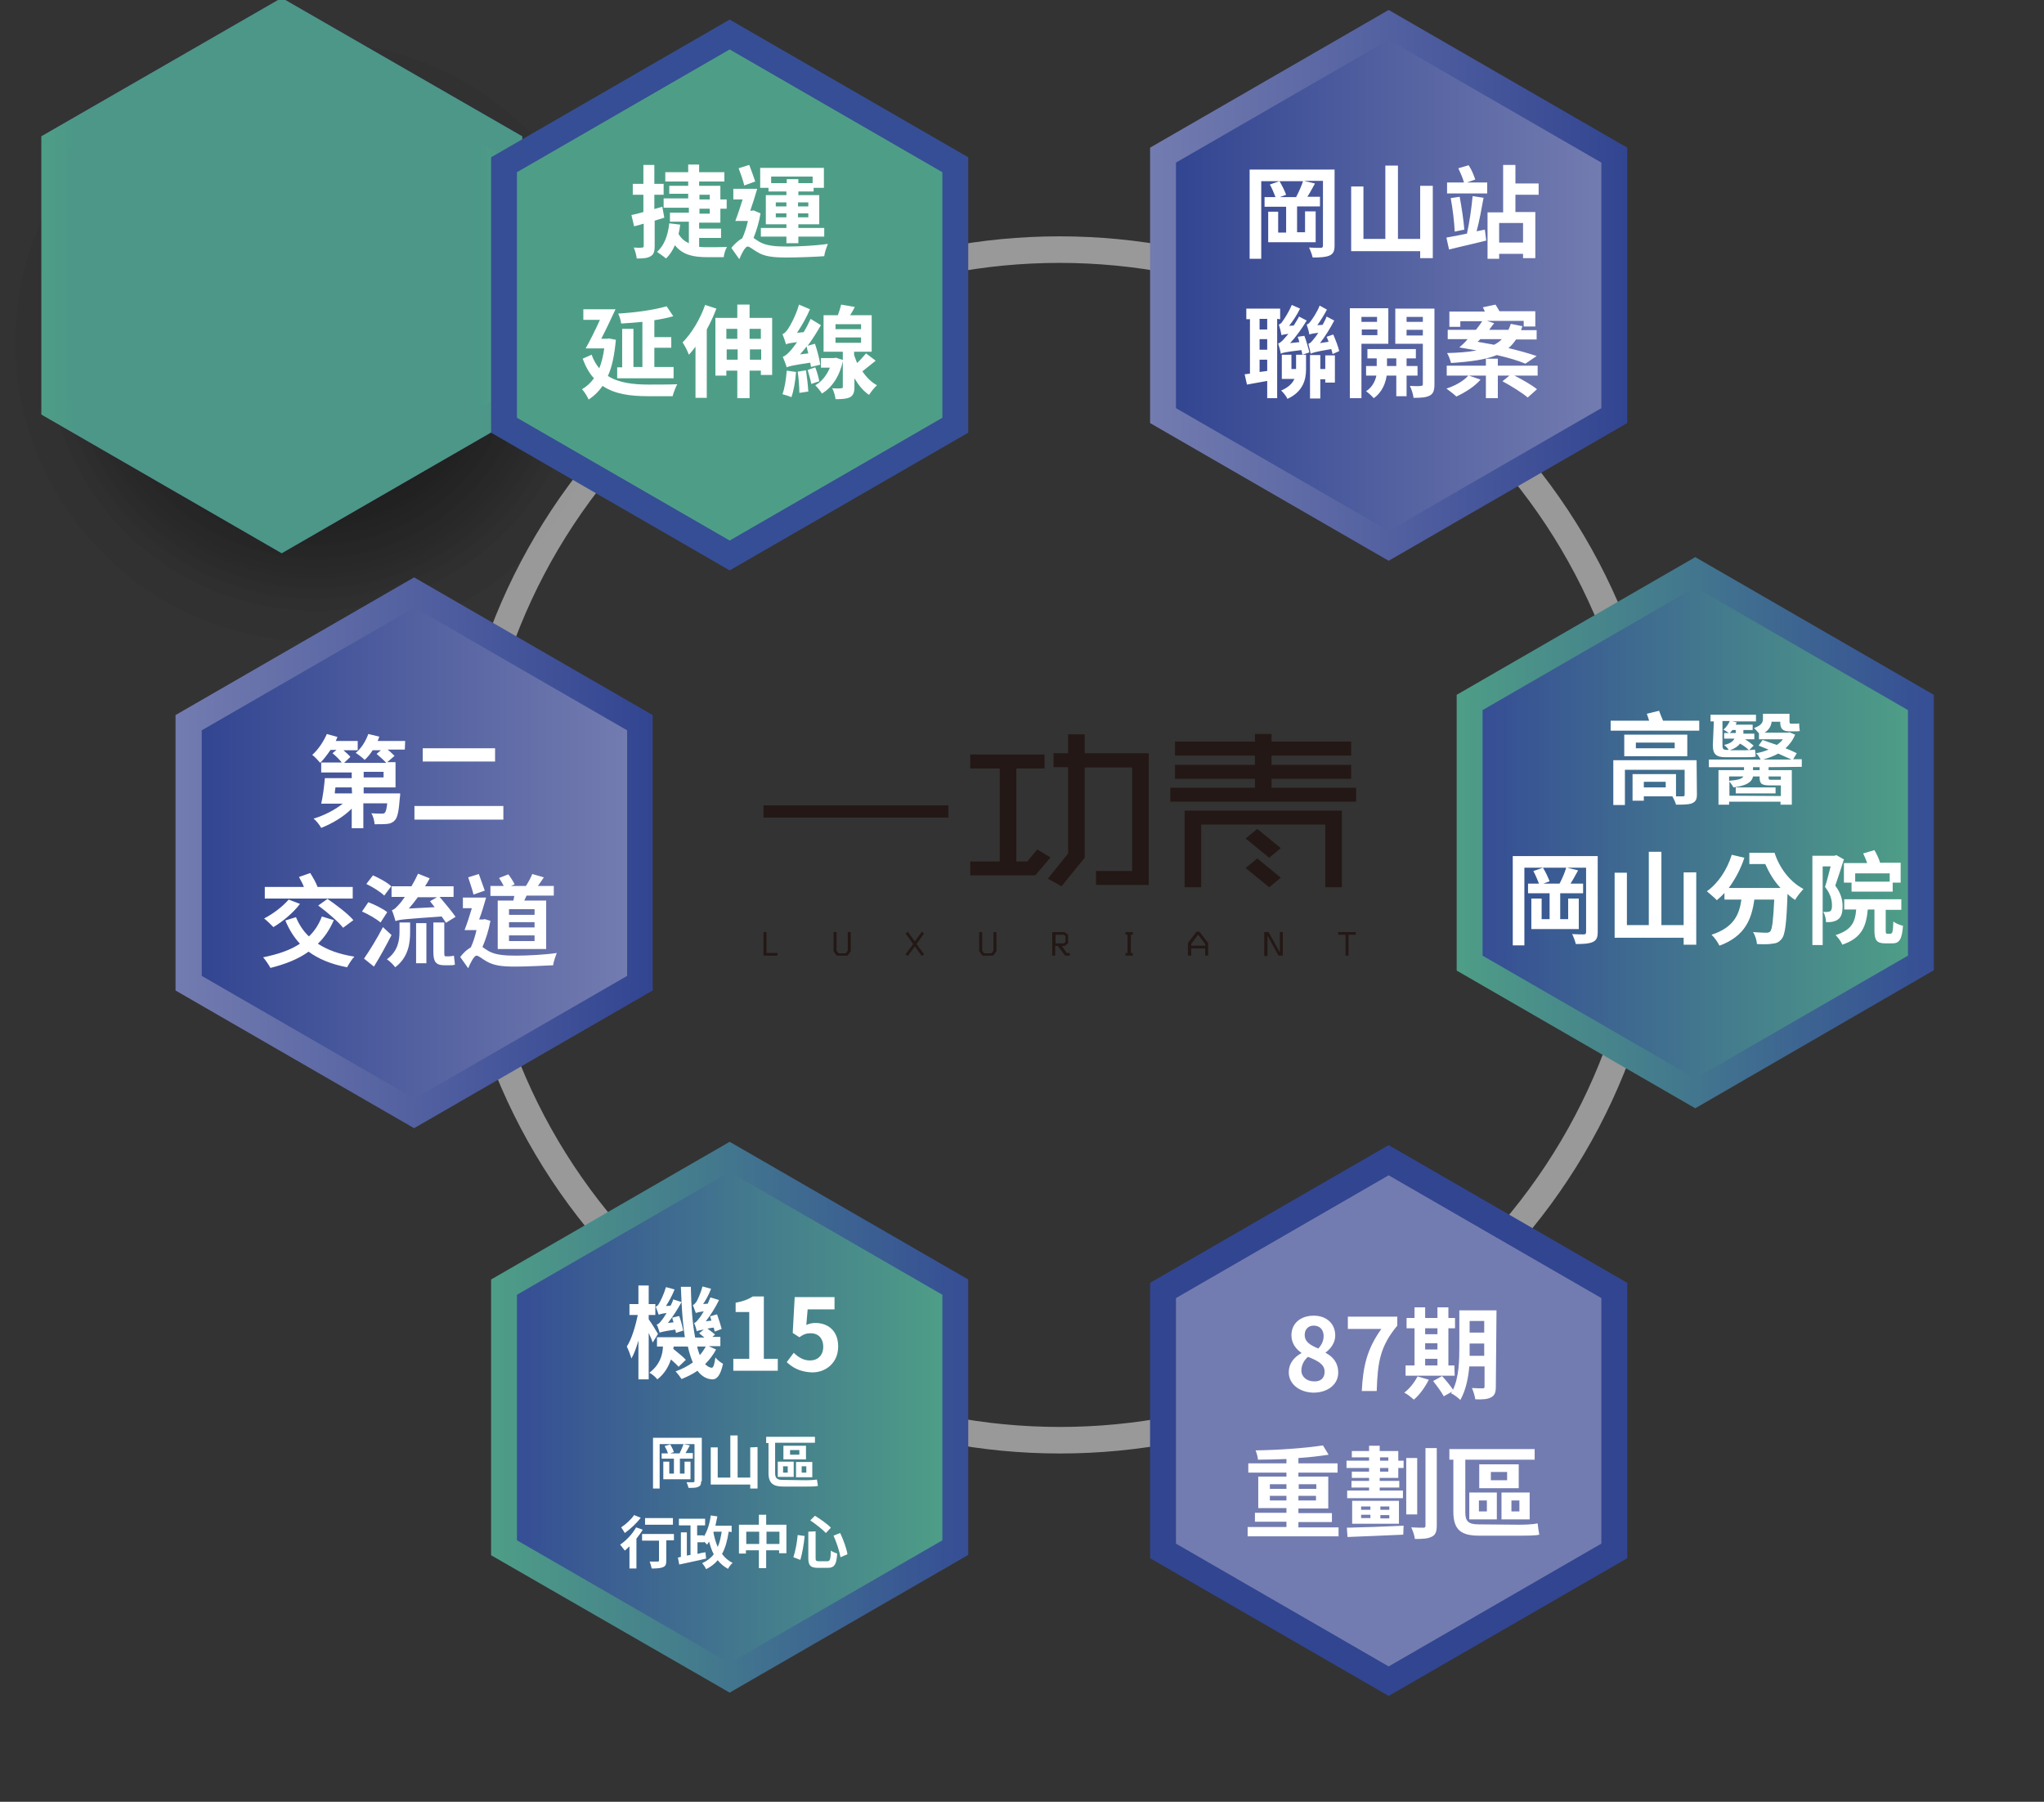 <svg version="1.1" id="圖層_1" xmlns="http://www.w3.org/2000/svg" xmlns:xlink="http://www.w3.org/1999/xlink"
	 viewBox="0 0 616 543" style="background:#56A6BB" xml:space="preserve">
<rect x="0" y="0" width="616" height="543" fill="#333333" stroke="none"/>
<style type="text/css">
	.st0{fill:url(#SVGID_1_);}
	
	.st2{display:none;}
	
	.st5{opacity:0.5;fill:none;stroke:#FFFFFF;stroke-width:8;stroke-miterlimit:10;enable-background:new    ;}
	.st18{fill:#231815;}
	.st19{fill:#FFFFFF;}
</style>
<radialGradient id="p0" cx="95" cy="103" r="95" gradientUnits="userSpaceOnUse">
	<stop offset="0.5" stop-opacity="0.23"/>
	<stop offset="0.75" stop-opacity="0.09"/>
	<stop offset="0.85" stop-opacity="0.03"/>
	<stop offset="1" stop-opacity="0"/>
</radialGradient>
<linearGradient id="p1" x1="16.45" y1="0" x2="153.45" y2="0" gradientUnits="userSpaceOnUse">
	<stop stop-color="#324591"/>
	<stop offset="1" stop-color="#737CB0"/>
</linearGradient>
<linearGradient id="p2" x1="157.45" y1="0" x2="12.45" y2="0" gradientUnits="userSpaceOnUse">
	<stop stop-color="#324591"/>
	<stop offset="1" stop-color="#737CB0"/>
</linearGradient>
<linearGradient id="p3" x1="16.45" y1="0" x2="153.45" y2="0" gradientUnits="userSpaceOnUse">
<stop offset="0.92" stop-color="#4C9788"/>
<stop offset="1" stop-color="#4E9E87"/>
</linearGradient>
<linearGradient id="p4" x1="157.45" y1="0" x2="12.45" y2="0" gradientUnits="userSpaceOnUse">
<stop offset="0.92" stop-color="#4C9788"/>
<stop offset="1" stop-color="#4E9E87"/>
</linearGradient>
<defs>
</defs>
<g>
	<circle fill="url(#p0)" cx="95" cy="102" r="95"/>
	<polygon style="fill:url(#p1);stroke:url(#p2);stroke-width:8;" points="16.5,43.4 84.9,4 153.4,43.4 153.4,122.6 84.9,162.1 16.5,122.6"/>
</g>
<g>
	<circle fill="url(#p0)" cx="95" cy="102" r="95"/>
	<polygon style="fill:url(#p3);stroke:url(#p4);stroke-width:8;" points="16.5,43.4 84.9,4 153.4,43.4 153.4,122.6 84.9,162.1 16.5,122.6"/>
</g>
<path class="st5" d="M446.2,381.5c70.1-70.1,70.1-183.7,0-253.7c-70.1-70.1-183.7-70.1-253.7,0c-70.1,70.1-70.1,183.7,0,253.7
	S376.2,451.6,446.2,381.5z"/>
<g>
	
		<linearGradient id="SVGID_00000048471881138954523180000014941826015492632983_" gradientUnits="userSpaceOnUse" x1="346.6" y1="622" x2="490.4" y2="622" gradientTransform="matrix(1 0 0 1 0 -536)">
		<stop  offset="0" style="stop-color:#737CB0"/>
		<stop  offset="1" style="stop-color:#324591"/>
	</linearGradient>
	<path style="fill:url(#SVGID_00000048471881138954523180000014941826015492632983_);" d="M346.6,44.5L418.5,3l71.9,41.5v83
		L418.5,169l-71.9-41.5V44.5z"/>
	
		<linearGradient id="SVGID_00000064324908293468286710000004653843442291518605_" gradientUnits="userSpaceOnUse" x1="354.4" y1="622" x2="482.6" y2="622" gradientTransform="matrix(1 0 0 1 0 -536)">
		<stop  offset="0" style="stop-color:#324591"/>
		<stop  offset="1" style="stop-color:#737CB0"/>
	</linearGradient>
	<path style="fill:url(#SVGID_00000064324908293468286710000004653843442291518605_);" d="M354.4,49l64.1-37l64.1,37v74l-64.1,37
		l-64.1-37V49z"/>
</g>
<linearGradient id="SVGID_00000143585283972329345010000011751604372906331522_" gradientUnits="userSpaceOnUse" x1="52.9" y1="793" x2="196.7" y2="793" gradientTransform="matrix(1 0 0 1 0 -536)">
	<stop  offset="0" style="stop-color:#737CB0"/>
	<stop  offset="1" style="stop-color:#324591"/>
</linearGradient>
<path style="fill:url(#SVGID_00000143585283972329345010000011751604372906331522_);" d="M52.9,215.5l71.9-41.5l71.9,41.5v83
	L124.8,340l-71.9-41.5C52.9,298.5,52.9,215.5,52.9,215.5z"/>
<linearGradient id="SVGID_00000138567454584445534230000016836850405316678049_" gradientUnits="userSpaceOnUse" x1="60.8" y1="793.1" x2="189" y2="793.1" gradientTransform="matrix(1 0 0 1 0 -536)">
	<stop  offset="0" style="stop-color:#324591"/>
	<stop  offset="1" style="stop-color:#737CB0"/>
</linearGradient>
<path style="fill:url(#SVGID_00000138567454584445534230000016836850405316678049_);" d="M60.8,220.1l64.1-37l64.1,37v74l-64.1,37
	l-64.1-37C60.8,294.1,60.8,220.1,60.8,220.1z"/>
<linearGradient id="SVGID_00000138534879428016316180000003005905187119842952_" gradientUnits="userSpaceOnUse" x1="-2880.65" y1="964.1" x2="-2879.65" y2="964.1" gradientTransform="matrix(1 0 0 1 0 -536)">
	<stop  offset="0" style="stop-color:#737CB0"/>
	<stop  offset="1" style="stop-color:#324591"/>
</linearGradient>
<path style="fill:url(#SVGID_00000138534879428016316180000003005905187119842952_);" d="M346.6,386.6l71.9-41.5l71.9,41.5v83
	l-71.9,41.5l-71.9-41.5V386.6z"/>
<linearGradient id="SVGID_00000068638483648992373540000015508822509669170867_" gradientUnits="userSpaceOnUse" x1="-2880.65" y1="964.2" x2="-2879.65" y2="964.2" gradientTransform="matrix(1 0 0 1 0 -536)">
	<stop  offset="0" style="stop-color:#324591"/>
	<stop  offset="1" style="stop-color:#737CB0"/>
</linearGradient>
<path style="fill:url(#SVGID_00000068638483648992373540000015508822509669170867_);" d="M354.4,391.2l64.1-37l64.1,37v74l-64.1,37
	l-64.1-37V391.2z"/>
<g>
	
		<linearGradient id="SVGID_00000061467408310894464430000014523320254463016117_" gradientUnits="userSpaceOnUse" x1="148" y1="963.1" x2="291.8" y2="963.1" gradientTransform="matrix(1 0 0 1 0 -536)">
		<stop  offset="0" style="stop-color:#4E9E87"/>
		<stop  offset="8.000000e-02" style="stop-color:#4C9788"/>
		<stop  offset="1" style="stop-color:#364E95"/>
	</linearGradient>
	<path style="fill:url(#SVGID_00000061467408310894464430000014523320254463016117_);" d="M148,385.6l71.9-41.5l71.9,41.5v83
		l-71.9,41.5L148,468.7V385.6z"/>
	
		<linearGradient id="SVGID_00000144334803033923794890000018324334227043757698_" gradientUnits="userSpaceOnUse" x1="155.8" y1="963.2" x2="284" y2="963.2" gradientTransform="matrix(1 0 0 1 0 -536)">
		<stop  offset="0" style="stop-color:#364E95"/>
		<stop  offset="0.92" style="stop-color:#4C9788"/>
		<stop  offset="1" style="stop-color:#4E9E87"/>
	</linearGradient>
	<path style="fill:url(#SVGID_00000144334803033923794890000018324334227043757698_);" d="M155.8,390.2l64.1-37l64.1,37v74l-64.1,37
		l-64.1-37L155.8,390.2L155.8,390.2z"/>
</g>
<linearGradient id="SVGID_00000110452187832795952660000001206441573233580946_" gradientUnits="userSpaceOnUse" x1="439" y1="786.95" x2="582.8" y2="786.95" gradientTransform="matrix(1 0 0 1 0 -536)">
	<stop  offset="0" style="stop-color:#4E9E87"/>
	<stop  offset="8.000000e-02" style="stop-color:#4C9788"/>
	<stop  offset="1" style="stop-color:#364E95"/>
</linearGradient>
<path style="fill:url(#SVGID_00000110452187832795952660000001206441573233580946_);" d="M439,209.4l71.9-41.5l71.9,41.5v83
	L510.9,334L439,292.5V209.4z"/>
<linearGradient id="SVGID_00000000941920562230638920000002314171811443644606_" gradientUnits="userSpaceOnUse" x1="446.8" y1="787" x2="575" y2="787" gradientTransform="matrix(1 0 0 1 0 -536)">
	<stop  offset="0" style="stop-color:#364E95"/>
	<stop  offset="0.92" style="stop-color:#4C9788"/>
	<stop  offset="1" style="stop-color:#4E9E87"/>
</linearGradient>
<path style="fill:url(#SVGID_00000000941920562230638920000002314171811443644606_);" d="M446.8,214l64.1-37l64.1,37v74l-64.1,37
	l-64.1-37V214z"/>
<linearGradient id="SVGID_00000137123669671468673760000012960234821392839062_" gradientUnits="userSpaceOnUse" x1="-2880.65" y1="624.9" x2="-2879.65" y2="624.9" gradientTransform="matrix(1 0 0 1 0 -536)">
	<stop  offset="0" style="stop-color:#4E9E87"/>
	<stop  offset="8.000000e-02" style="stop-color:#4C9788"/>
	<stop  offset="1" style="stop-color:#364E95"/>
</linearGradient>
<path style="fill:url(#SVGID_00000137123669671468673760000012960234821392839062_);" d="M148,47.4l71.9-41.5l71.9,41.5v83
	l-71.9,41.5L148,130.4V47.4z"/>
<linearGradient id="SVGID_00000132077469110287577280000018298308815750472372_" gradientUnits="userSpaceOnUse" x1="-2880.65" y1="624.9" x2="-2879.65" y2="624.9" gradientTransform="matrix(1 0 0 1 0 -536)">
	<stop  offset="0" style="stop-color:#364E95"/>
	<stop  offset="0.92" style="stop-color:#4C9788"/>
	<stop  offset="1" style="stop-color:#4E9E87"/>
</linearGradient>
<path style="fill:url(#SVGID_00000132077469110287577280000018298308815750472372_);" d="M155.8,51.9l64.1-37l64.1,37v74l-64.1,37
	l-64.1-37L155.8,51.9L155.8,51.9z"/>
<path class="st18" d="M234.3,288h-4.2v-7.1h0.9v6.3h3.3V288z M256.4,280.9v5.8l-1,1.3h-3.2l-1-1.3v-5.8h0.9v5.6l0.6,0.8h2.2l0.6-0.8
	v-5.6H256.4L256.4,280.9z M277.8,288.1l-2.1-2.9l-2.1,2.9l-0.7-0.5l2.3-3.1l-2.3-3.2l0.7-0.5l2.1,2.9l2.1-2.9l0.7,0.5l-2.3,3.2
	l2.3,3.1L277.8,288.1L277.8,288.1z M300.3,280.9v5.8l-1,1.3h-3.2l-1-1.3v-5.8h0.9v5.6l0.6,0.8h2.2l0.6-0.8v-5.6H300.3L300.3,280.9z
	 M321.5,287.2h0.9v0.8H321l-2.2-2.9H318v2.9h-0.9v-7.1h3.7l1.1,0.8v2.6l-1.1,0.8H320L321.5,287.2L321.5,287.2z M320.6,284.3l0.5-0.4
	v-1.8l-0.5-0.4h-2.5v2.6L320.6,284.3L320.6,284.3z M341.4,281.7h-0.6v5.5h0.6v0.8h-2.2v-0.8h0.6v-5.5h-0.6v-0.8h2.2V281.7z M358,288
	v-3.8l2.6-3.4h0.9l2.6,3.4v3.8h-0.9v-2.2H359v2.2H358z M363.2,284.5l-2.1-2.8c-0.7,0.9-1.4,1.8-2.1,2.8v0.5h4.3L363.2,284.5
	L363.2,284.5z M381,288v-7.1h1.3l3.4,6.1v-6.1h0.9v7.1h-1.3l-3.3-6v6.1h-1V288z M405.5,288v-6.3h-2.2v-0.8h5.3v0.8h-2.2v6.3H405.5
	L405.5,288z M312.6,256l-3,3.6h-3.3v-28h8.5v-4.2h-22.4v4.2h8.9v28h-8.9v4.2H312l4.6-5.4L312.6,256z M326.9,221.3h-5v5.7h-4.4v4.2
	h4.4v26l-6.1,7.6l4.1,2.3l7-8.6v-27.2h14.3v31.2h-10.9v4.2h15.9V227h-19.3V221.3L326.9,221.3z M230.1,246.4h55.7v-3.7h-55.7
	L230.1,246.4L230.1,246.4z M375.4,261.6l7.1,5.8l3.5-2.9l-7.1-5.8L375.4,261.6z M383.2,237.4v-2.7h24v-4.2h-24v-2.8h24v-4.2h-24
	v-2.3h-5v2.3h-24.1v4.2h24.1v2.8h-24.1v4.2h24.1v2.7h-25.5v4.2h56v-4.2H383.2L383.2,237.4z M357,267.4h5v-18.9h37.4v18.9h5v-23.1
	H357V267.4z M375.4,252.7l7.1,5.8l3.5-2.9l-7.1-5.8L375.4,252.7z"/>
<path class="st19" d="M200.2,65.6c-1,0.3-1.9,0.6-2.9,0.9v7.6c0,1.7-0.3,2.6-1.2,3.1c-0.9,0.6-2.2,0.7-4.2,0.7
	c-0.1-0.9-0.5-2.4-0.9-3.3c1.1,0.1,2.1,0.1,2.5,0c0.4,0,0.5-0.1,0.5-0.5v-6.7c-1,0.3-2,0.6-2.9,0.8l-0.8-3.4c1-0.2,2.3-0.5,3.6-0.9
	v-5.2h-3.2v-3.3h3.2v-5.7h3.3v5.7h2.8v3.3h-2.8V63l2.4-0.7L200.2,65.6L200.2,65.6z M210.8,74.4c0.8,0.1,1.7,0.1,2.5,0.1
	c0.9,0,4.5,0,5.8-0.1c-0.5,0.8-0.9,2.2-1,3.1h-5c-4.2,0-7.4-0.7-9.7-3.6c-0.7,1.6-1.6,3-2.7,4c-0.5-0.5-2-1.5-2.7-2
	c2.2-1.9,3.3-5,3.7-8.6l3.3,0.4c-0.1,1-0.3,1.9-0.5,2.8c0.8,1.4,1.8,2.2,3.1,2.8v-6.5h-5.7v-2.7h5.7v-1.5H200v-2.8h7.4v-1.4h-5.7V56
	h5.7v-1.3h-6.9v-2.8h6.9v-2.3h3.3v2.3h7.6v2.8h-7.6V56h6.4v4.1h1.9v2.8h-1.9v4.2h-6.4v1.8h6.6v2.8h-6.6v2.7H210.8z M210.8,60.1h3.1
	v-1.4h-3.1V60.1z M210.8,64.4h3.1v-1.5h-3.1V64.4z M229.2,64.3c-0.4,2.5-1.2,5.2-2.1,7.4c0.4,0.3,1,0.7,1.8,1.2
	c2.1,1.2,4.9,1.4,8.4,1.4s8.9-0.3,12.2-0.8c-0.4,1-1,2.7-1.1,3.7c-2.5,0.2-7.8,0.4-11.4,0.4c-4,0-6.6-0.3-8.7-1.6
	c-1.3-0.7-2.3-1.7-3-1.7s-1.8,2.1-2.5,3.8l-2.4-3.4c1.1-1.3,2.2-2.3,3.3-2.9c0.7-1.5,1.3-3.4,1.7-5.2h-3.8c0.7-1.8,1.5-4.2,2.2-6.5
	H221v-3.2h7.2c-0.6,2.1-1.4,4.6-2.1,6.6h0.5l0.5-0.1L229.2,64.3L229.2,64.3z M224.3,55.9c-0.3-1.4-1.1-3.6-1.7-5.2l3.2-1
	c0.6,1.6,1.4,3.7,1.8,5L224.3,55.9z M231.6,56.6h-2.5v-6h19.2v6h-3.1v1.1h-4.6v1.1h6.3v8.8h-6.3v1.1h7.8v2.6h-7.8v2H237v-2h-7.7
	v-2.6h7.7v-1.1h-6.2v-8.8h6.2v-1.1h-5.4V56.6z M232.4,53.2v2h4.7V54h3.5v1.2h4.3v-2H232.4z M233.8,62.2h3.2V61h-3.2V62.2z M237,65.5
	v-1.2h-3.2v1.2H237z M240.5,61v1.2h3.1V61H240.5z M243.6,64.3h-3.1v1.2h3.1V64.3z M185.6,102.4c-0.4,4.4-1.1,8.1-2.4,10.9
	c3.3,2.1,7.7,2.6,12.3,2.6c1.7,0,6.6,0,8.6-0.1c-0.5,0.9-1.1,2.5-1.4,3.6h-7.3c-5.4,0-10.1-0.6-13.8-3.1c-1.1,1.6-2.5,3-4.2,4.1
	c-0.4-0.9-1.3-2.4-2-3.1c1.4-0.8,2.6-1.9,3.6-3.3c-1.4-1.5-2.5-3.5-3.4-5.9l2.7-1.2c0.6,1.7,1.4,3,2.3,4.1c0.7-1.7,1.2-3.8,1.5-6
	h-5.6c1.3-2.3,2.9-5.5,4.3-8.6h-5v-3.2h9.7c-1.3,2.8-2.9,6.2-4.3,8.9h1.7l0.6-0.1L185.6,102.4L185.6,102.4z M203,114h-17v-3.3h1.5
	V99.1h3.4v11.5h2.7V97c-2.1,0.2-4.4,0.4-6.4,0.5c-0.1-0.9-0.5-2.2-0.9-3c5.2-0.3,10.9-1.1,14.6-2.2l2,3c-1.7,0.5-3.7,0.9-5.7,1.2
	v5.1h5.1v3.2h-5.1v5.8h5.8L203,114L203,114z M215.9,93c-0.8,2.1-1.8,4.3-2.9,6.3v20.6h-3.4v-15.4c-0.7,0.9-1.3,1.7-2,2.4
	c-0.3-0.9-1.3-2.9-1.9-3.7c2.7-2.7,5.3-7,6.8-11.3L215.9,93L215.9,93z M232.7,95.8V113h-3.4v-1.3h-3.4v8.3h-3.7v-8.3h-3.3v1.5h-3.3
	V95.8h6.6v-4h3.7v4H232.7z M218.9,99.1v3h3.3v-3H218.9z M222.3,108.4v-3.1H219v3.1H222.3z M225.9,99.1v3h3.4v-3H225.9z M229.4,108.4
	v-3.1H226v3.1H229.4z M244.4,110.6c-0.1-0.4-0.1-0.8-0.2-1.3c-5.5,0.8-6.5,1.1-7.1,1.4c-0.2-0.7-0.8-2.3-1.2-3.2
	c0.8-0.2,1.5-0.9,2.5-2c0.3-0.4,1-1.2,1.8-2.4c-2.2,0.3-2.9,0.4-3.3,0.7c-0.2-0.7-0.7-2.2-1.1-3.1c0.6-0.2,1.1-0.7,1.7-1.6
	c0.6-0.8,2.4-4.1,3.3-7.3l3.3,1.4c-1,2.4-2.5,5-3.9,7.1l2-0.2c0.8-1.3,1.5-2.7,2.1-4l3.1,1.9c-1.2,2.1-2.5,4.2-4,6.2l2.2-0.6
	c0.7,2,1.4,4.7,1.6,6.3L244.4,110.6L244.4,110.6z M239.9,112.1c-0.2,2.8-0.7,5.7-1.4,7.6c-0.6-0.3-1.9-0.7-2.7-0.9
	c0.7-1.8,1.1-4.6,1.3-7.1L239.9,112.1L239.9,112.1z M242.9,111.6c0.3,2,0.6,4.6,0.7,6.4l-2.7,0.4c0-1.7-0.2-4.4-0.5-6.4L242.9,111.6
	z M243.6,106.5c-0.2-0.7-0.4-1.4-0.5-2.1c-0.6,0.8-1.3,1.6-2,2.4L243.6,106.5L243.6,106.5z M245.7,110.7c0.5,1.3,1,3,1.2,4.2
	l-2.4,0.8c-0.2-1.1-0.7-2.9-1.1-4.2L245.7,110.7L245.7,110.7z M254.1,108.5c-1,4.7-3.2,8.2-6.4,10.1c-0.4-0.7-1.4-1.9-2-2.5
	c1.9-1,3.5-3.1,4.4-5.3h-2.7v-2.9h4l0.5-0.1L254.1,108.5z M263.9,108.7c-1.4,1.1-2.8,2.3-4,3.2c1.2,1.8,2.7,3.3,4.4,4.2
	c-0.8,0.7-1.8,2-2.4,2.9c-1.8-1.2-3.2-3-4.4-5v2.6c0,1.6-0.3,2.5-1.3,3.1c-1,0.5-2.4,0.6-4.4,0.6c-0.1-1-0.5-2.4-1-3.3
	c1.1,0.1,2.4,0.1,2.7,0c0.4,0,0.5-0.1,0.5-0.4V106h-5.8V95h4.3c0.4-1.1,0.8-2.3,1-3.2l4.1,0.7c-0.4,0.9-0.9,1.7-1.4,2.5h6.5v11h-5.3
	v1c0.3,0.8,0.6,1.7,0.9,2.4c1-0.9,2-2.1,2.7-2.9L263.9,108.7L263.9,108.7z M251.8,99.2h7.7v-1.5h-7.7V99.2z M251.8,103.3h7.7v-1.6
	h-7.7V103.3z M402.2,74c0,1.7-0.4,2.5-1.5,3s-2.7,0.6-5.1,0.6c-0.2-0.9-0.7-2.2-1.1-3c1.4,0.1,3.1,0.1,3.5,0.1
	c0.5,0,0.7-0.2,0.7-0.7V54.5H393l3.3,0.8c-0.8,1.4-1.5,2.8-2.3,4h3.8v2.9h-6.9V70h2.4v-6.3h3.2V73h-14.3v-9.2h3v6.3h2.4v-7.8h-6.5
	v-2.9h3.3c-0.4-1.1-1.1-2.7-1.7-3.8l2.9-1c0.8,1.3,1.6,3,2,4.1l-1.9,0.7h4.9c0.8-1.5,1.6-3.3,2.1-4.8h-12.6V78h-3.5V51.1h25.6
	L402.2,74L402.2,74z M431.8,56v21.8H428v-2.1h-20.8V56.2h3.7V72h6.6V49.9h3.8V72h6.7V56H431.8L431.8,56z M447.5,69.2l0.4,3.3
	c-3.9,1-8.1,1.9-11.2,2.7l-0.8-3.6c1.7-0.3,3.9-0.7,6.2-1.2c0.7-3.1,1.4-7.9,1.7-11.3l3.3,0.5c-0.6,3.3-1.3,7.2-2.1,10.1L447.5,69.2
	L447.5,69.2z M442.1,55h6.1v3.3h-12.1V55h5.1c-0.3-1.2-1.1-3-1.7-4.3l3.1-0.9c0.9,1.3,1.6,3.1,2,4.3L442.1,55L442.1,55z M439.9,59.3
	c0.6,3.2,1.2,7.2,1.4,9.9l-2.9,0.6c-0.1-2.7-0.6-6.9-1.2-10.1L439.9,59.3L439.9,59.3z M456.7,58.7v5.2h6v13.9H459v-1.3h-7.2V78h-3.5
	V64h4.7V49.7h3.7v5.6h7v3.4H456.7z M459,67.2h-7.2v5.9h7.2V67.2z M384.9,96.1V120h-3v-5.2c-2.1,0.4-4.3,0.8-6.1,1.1l-0.7-3.1
	l1.6-0.2V96.2h-1.1V93h10.2v3.2L384.9,96.1L384.9,96.1z M381.9,96.1h-2.3v3.2h2.3V96.1z M381.9,102.2h-2.3v3.2h2.3V102.2z
	 M381.9,111.8v-3.4h-2.3v3.7L381.9,111.8z M393.1,101.2c0.6,1.6,1.2,3.7,1.5,5l-2.1,0.7c-0.1-0.4-0.2-0.9-0.3-1.4
	c-4.9,0.6-5.7,0.8-6.2,1.1c-0.1-0.7-0.5-2.2-0.8-3.1c0.5-0.1,1.1-0.6,1.8-1.4c0.2-0.2,0.7-0.8,1.3-1.5c-1.4,0.2-1.8,0.3-2.1,0.4
	c-0.1-0.7-0.5-2.3-0.8-3.2c0.4-0.1,0.9-0.5,1.2-1.1c0.4-0.5,1.8-2.6,2.7-4.8l2.5,1.1c-0.9,1.9-2.2,3.8-3.3,5.2l1.4-0.1
	c0.5-0.9,1.1-1.7,1.6-2.7l2.3,1.2c-1.5,2.5-3.3,5-5,6.8l2.8-0.3c-0.2-0.5-0.3-1.1-0.5-1.6L393.1,101.2L393.1,101.2z M390.6,106.9h3
	v4.5c0,3.1-1,6.7-5.6,8.8c-0.3-0.7-1.3-2-1.9-2.5c2.3-1,3.4-2.2,4-3.5h-3.8v-7.3h2.9v4.3h1.4V106.9L390.6,106.9z M401.6,106.7
	c-0.1-0.4-0.2-1-0.4-1.5c-4.8,0.8-5.6,1.1-6.2,1.4c-0.1-0.7-0.5-2.2-0.7-3c0.5-0.1,1-0.6,1.6-1.4c0.3-0.3,0.8-1,1.4-1.9
	c-1.9,0.2-2.4,0.4-2.7,0.5c-0.1-0.7-0.5-2.1-0.8-3c0.4-0.1,0.8-0.4,1.2-1c0.4-0.5,1.9-2.6,2.7-4.7l2.2,1.2C399,95,398,96.6,397,98
	l1.6-0.1c0.4-0.8,0.9-1.6,1.2-2.5l2.3,1.2c-1.3,2.5-2.8,4.9-4.3,6.8l2.6-0.4c-0.2-0.5-0.4-1.1-0.6-1.5l2-0.7c0.7,1.6,1.5,3.7,1.8,5
	L401.6,106.7L401.6,106.7z M399.4,107.1h2.9v8.2h-2.9v-1h-1.5v5.8h-3.1V107h3.1v4.2h1.5V107.1L399.4,107.1z M410.3,103.6V120h-3.5
	V92.9h11.6v10.7H410.3L410.3,103.6z M410.3,95.5V97h4.7v-1.5H410.3z M415.1,101v-1.7h-4.7v1.7H415.1z M423.9,113.2v6.2h-3.1v-6.2
	h-2.9c-0.3,2.1-1.3,5-3.9,6.8c-0.5-0.6-1.6-1.6-2.3-2.1c1.9-1.2,2.8-3.2,3.1-4.7h-3.1v-2.9h3.2V108h-2.8v-2.8h14.6v2.8h-2.8v2.3h3.3
	v2.9L423.9,113.2L423.9,113.2z M420.8,110.3V108H418v2.3H420.8z M432.3,115.8c0,1.8-0.3,2.8-1.4,3.4s-2.7,0.7-4.9,0.7
	c-0.1-1-0.6-2.6-1.1-3.6c1.4,0.1,2.8,0.1,3.3,0c0.5,0,0.6-0.2,0.6-0.6v-12.1h-8.3V93h11.8V115.8z M423.9,95.5V97h4.9v-1.5H423.9z
	 M428.8,101.1v-1.7h-4.9v1.7H428.8z M463.4,113.2h-7c2.4,1.2,5.2,2.8,6.8,4.1l-2.8,2.5c-1.6-1.4-5-3.5-7.6-4.9l2.1-1.7h-3.5v6.8
	h-3.6v-6.8h-5.1l3.5,1.2c-1.8,2.1-4.7,3.9-7.3,5.1c-0.7-0.7-2.2-1.8-3-2.4c2.6-0.8,5.2-2.3,6.6-3.9H436v-3h11.8v-2.1h3.6v2.1h12
	V113.2L463.4,113.2z M459.7,109.6c-2.1-0.9-5.1-1.8-8.6-2.6c-3.4,1.4-7.9,2-13.8,2.4c-0.3-1.1-0.7-2.2-1.2-3
	c3.5-0.1,6.4-0.3,8.9-0.8c-1.7-0.3-3.4-0.6-5.2-0.9c0.8-0.7,1.7-1.5,2.5-2.5h-6v-2.8h8.5c0.7-0.9,1.4-1.8,1.9-2.6h-6.6v1.7h-3.3
	v-4.6h10.7c-0.2-0.4-0.4-0.9-0.6-1.3l3.8-0.8c0.4,0.6,0.8,1.3,1.2,2h10.8v4.6h-3.5v-1.7h-11.1l2.2,0.7c-0.5,0.6-1,1.3-1.5,2h5.8
	c0.3-0.6,0.5-1.2,0.7-1.8l3.5,0.7c-0.1,0.4-0.3,0.8-0.4,1.2h4.7v2.8h-6.2c-0.7,1-1.4,1.9-2.3,2.6c3.3,0.8,6.2,1.6,8.5,2.4
	L459.7,109.6L459.7,109.6z M446.1,102.2c-0.2,0.3-0.5,0.5-0.8,0.8c1.7,0.3,3.4,0.6,5,0.9c0.9-0.5,1.7-1,2.3-1.7L446.1,102.2
	L446.1,102.2z M122,225.9h-5.2c0.8,0.6,1.6,1.4,2.1,1.9l-2.2,1.9h2.5v7.6h-9.6v1.8h11c0,0,0,0.9-0.1,1.3c-0.3,4-0.7,6-1.5,6.8
	c-0.6,0.7-1.4,1-2.3,1.1s-2.3,0.1-3.8,0.1c-0.1-1.1-0.4-2.4-1-3.3c1.3,0.1,2.5,0.1,3.1,0.1c0.4,0,0.8,0,1-0.3
	c0.3-0.3,0.5-1.1,0.7-2.8h-7.2v7.5H106v-5.9c-2.5,2.5-5.9,4.5-9.2,5.8c-0.5-0.9-1.5-2.2-2.3-2.8c3.1-0.9,6.4-2.6,8.8-4.5h-6.5
	c0.5-2.1,0.9-5.2,1.1-7.7h8.1v-1.7h-9.2v-3h6.2c-0.7-0.9-1.8-2-2.8-2.8l1.2-1h-1.8c-1,1.5-2.1,2.9-3.1,3.9c-0.5-0.6-1.7-1.9-2.4-2.4
	c1.8-1.6,3.4-4,4.4-6.3l3.2,0.9c-0.2,0.4-0.3,0.8-0.5,1.2h6.6v2.8h-4.3c0.8,0.7,1.6,1.4,2.1,2l-1.9,1.8h12.7c-0.7-0.8-2-1.9-2.9-2.7
	l1.3-1.1h-2.5c-0.7,1.1-1.5,2.1-2.4,2.9c-0.6-0.6-1.9-1.6-2.7-2.1c1.7-1.4,3-3.5,3.8-5.7l3.3,0.8c-0.1,0.4-0.3,0.9-0.5,1.3h8.3
	L122,225.9L122,225.9z M106,237.3h-4.9c-0.1,0.6-0.2,1.2-0.2,1.8h5.2L106,237.3L106,237.3z M115.6,232.6h-6v1.7h6V232.6z
	 M151.7,242.9v4.1h-26.8v-4.1H151.7z M149.2,225.5v4h-21.8v-4H149.2z M100.6,277.3c-1.2,2.8-2.8,5.2-4.8,7.1c2.9,1.9,6.5,3.2,11,3.9
	c-0.8,0.8-1.7,2.3-2.2,3.2c-4.8-0.9-8.6-2.5-11.6-4.7c-3.2,2.3-7.1,3.8-11.5,4.9c-0.4-0.8-1.5-2.4-2.2-3.2c4.4-0.9,8.1-2.1,11.1-4.1
	c-1.8-1.9-3.3-4.3-4.4-7l3.2-1c0.9,2.2,2.2,4.2,3.9,5.8c1.7-1.6,3-3.6,3.9-6L100.6,277.3z M90.4,272.4c-2,2.7-5.3,5.4-8,7
	c-0.7-0.7-2-2-2.8-2.6c2.7-1.4,5.6-3.6,7.4-5.7L90.4,272.4z M106.2,270.8H79.8v-3.5h11.8c-0.4-1-1-2.1-1.5-3l3.4-1.2
	c0.8,1.3,1.8,3,2.2,4.2h-0.1h10.7v3.5H106.2z M98.7,270.9c2.6,1.8,6.1,4.4,7.8,6.4l-3.1,2.3c-1.5-1.9-4.8-4.7-7.5-6.7L98.7,270.9
	L98.7,270.9z M114.7,278c-1.2-1-3.7-2.5-5.6-3.3l1.9-2.8c1.9,0.7,4.5,2,5.7,3L114.7,278z M118,281.8c-1.6,3.1-3.5,6.6-5.3,9.5
	l-3-2.4c1.6-2.3,3.9-6,5.7-9.5L118,281.8L118,281.8z M115.8,269.9c-1.1-1.1-3.5-2.6-5.4-3.5l2-2.6c1.8,0.8,4.3,2.1,5.5,3.3
	L115.8,269.9z M120.4,278h3.2v2.9c0,3.3-0.5,7.6-4.5,10.6c-0.5-0.7-1.7-1.9-2.5-2.4c3.4-2.5,3.8-5.8,3.8-8.4V278L120.4,278z
	 M134.4,278.1c-0.3-0.5-0.8-1.2-1.3-1.9c-11.2,0.8-12.8,0.9-13.9,1.4c-0.2-0.7-0.7-2.4-1.1-3.3c0.8-0.2,1.4-0.9,2.3-1.9
	c0.4-0.4,0.9-1.1,1.6-2.1h-4v-3.2h6c0.7-1.2,1.4-2.5,2-3.8l3.5,1.4c-0.4,0.8-0.9,1.6-1.4,2.4h8.6v3.2h-4.2c1.6,1.9,3.7,4.4,4.8,6
	L134.4,278.1L134.4,278.1z M126,270.3c-0.9,1.2-1.8,2.4-2.8,3.5l7.8-0.4c-0.5-0.6-1-1.3-1.4-1.8l2.1-1.2H126V270.3z M125.4,278.2
	h3.1v12.1h-3.1V278.2z M135.4,288.2c0.4,0,1.1-0.1,1.4-0.2c0.1,0.8,0.2,2,0.3,2.7c-0.4,0.2-1.1,0.2-1.7,0.2H134
	c-2.8,0-3.4-1.2-3.4-4.1V278h3.3v8.9c0,1,0,1.3,0.4,1.3L135.4,288.2L135.4,288.2z M147.8,277.5c-0.5,2.8-1.4,5.6-2.4,7.9
	c0.4,0.3,1,0.7,1.8,1.2c2.1,1.2,4.9,1.4,8.4,1.4s8.9-0.3,12.2-0.8c-0.4,1-1,2.7-1.1,3.7c-2.5,0.1-7.8,0.4-11.4,0.4
	c-4,0-6.5-0.3-8.7-1.6c-1.3-0.7-2.3-1.7-3-1.7s-1.8,2.1-2.5,3.8l-2.4-3.4c1-1.3,2.1-2.3,3.2-2.9c0.7-1.5,1.3-3.4,1.7-5.2H140
	c0.7-1.8,1.5-4.2,2.2-6.6h-2.7v-3.2h7c-0.6,2.1-1.3,4.5-2.1,6.6h1.2l0.5-0.1L147.8,277.5L147.8,277.5z M142.7,269.6
	c-0.3-1.4-1.1-3.6-1.6-5.2l3.2-1c0.6,1.6,1.3,3.6,1.8,5L142.7,269.6z M154.7,271.5c0.1-0.5,0.2-1,0.3-1.5h-7.2v-3h4
	c-0.4-0.8-0.9-1.7-1.4-2.4l2.8-1.1c0.7,0.9,1.5,2.2,1.9,3L154,267h4.5c0.7-1.1,1.5-2.5,1.9-3.6l3.5,1c-0.6,0.9-1.2,1.8-1.8,2.6h4.8
	v2.9h-8.2c-0.2,0.5-0.5,1-0.7,1.5h6.6V286H150v-14.6h4.7V271.5z M161.1,274h-7.7v1.7h7.7V274z M161.1,277.9h-7.7v1.6h7.7V277.9z
	 M161.1,281.9h-7.7v1.7h7.7V281.9z M196.7,404.6c-0.2-0.7-0.7-1.8-1.2-2.9v14h-3.1V404c-0.6,2.1-1.3,4-2.1,5.4
	c-0.3-1-0.9-2.6-1.4-3.6c1.4-2.1,2.6-6,3.3-9.5h-2.5V393h2.7v-5.6h3.1v5.6h2v3.3h-2v1.3c0.7,0.9,2.4,3.7,2.8,4.4L196.7,404.6
	L196.7,404.6z M215.8,406.7c-0.9,1.7-2,3.1-3.3,4.4c0.6,0.6,1.2,1,1.9,1.1c0.6,0.1,0.9-1,1.2-3.1c0.5,0.7,1.7,1.6,2.3,1.9
	c-0.8,3.7-2,4.8-3.3,4.7c-1.8-0.1-3.3-1.1-4.4-2.6c-1.4,1-3.1,1.8-4.8,2.5c-0.4-0.6-1.2-1.7-1.8-2.3c1.9-0.7,3.7-1.6,5.2-2.7
	c-0.6-1.4-1.1-3-1.5-4.8H203c0,0.2,0,0.5-0.1,0.7c1.2,1,3,2.4,3.8,3.3l-2.2,2.1c-0.5-0.6-1.4-1.4-2.3-2.2c-0.7,2.1-1.9,4.3-4.1,6
	c-0.4-0.6-1.7-1.7-2.4-2c3.2-2.4,4-5.4,4.1-7.9H198V403h8.4c-0.5-3.1-0.8-6.6-1-10.6c-1.2,2.2-2.7,4.5-4.1,6.3l1.7-0.2
	c-0.2-0.5-0.3-0.9-0.4-1.4l2.1-0.5c0.5,1.4,1,3.2,1.2,4.4l-2.2,0.7c0-0.3-0.1-0.6-0.2-1c-3.6,0.5-4.3,0.8-4.7,0.9
	c-0.2-0.5-0.5-1.8-0.9-2.4c0.5-0.1,1-0.6,1.5-1.3c0.3-0.3,0.8-1.1,1.5-2.2c-1.6,0.2-2.1,0.4-2.4,0.5c-0.2-0.5-0.6-1.8-0.9-2.4
	c0.4-0.1,0.8-0.5,1.1-1.1c0.3-0.5,1.4-2.7,2-4.8l2.6,0.7c-0.7,1.8-1.7,3.6-2.6,5l1.4-0.1c0.3-0.6,0.6-1.2,0.8-1.9l2.5,0.8
	c-0.1-1.4-0.1-3-0.2-4.6h3c0.1,5.9,0.5,11.2,1.3,15.3h2.8c-0.5-0.4-1.1-0.9-1.6-1.3l1.4-1.1c-1.4,0.2-1.9,0.4-2.1,0.5
	c-0.1-0.5-0.5-1.8-0.8-2.5c0.5-0.1,0.9-0.6,1.5-1.4c0.3-0.3,0.8-1.1,1.4-2.1c-1.6,0.2-2.1,0.4-2.4,0.5c-0.2-0.5-0.6-1.7-0.9-2.4
	c0.4-0.1,0.7-0.5,1.1-1c0.3-0.5,1.3-2.6,1.8-4.6l2.6,0.7c-0.6,1.6-1.5,3.3-2.4,4.6l1.4-0.1c0.3-0.6,0.5-1.3,0.8-1.9l2.6,0.8
	c-1.1,2.3-2.6,4.6-4,6.4l1.7-0.2c-0.1-0.4-0.3-0.9-0.4-1.3l2.1-0.6c0.5,1.4,1.1,3.3,1.4,4.4l-2.1,0.8c-0.1-0.4-0.2-0.8-0.3-1.2
	c-0.8,0.1-1.4,0.2-1.9,0.3c0.8,0.6,1.8,1.3,2.3,1.8l-0.8,0.7h2.4v2.8h-3.5L215.8,406.7L215.8,406.7z M210.1,405.8
	c0.2,1,0.5,1.8,0.8,2.6c0.7-0.8,1.3-1.7,1.8-2.6H210.1z M221,409.5h4.8v-14.1h-4.1v-2.8c2.2-0.4,3.8-1,5.2-1.9h3.3v18.8h4.2v3.6H221
	V409.5L221,409.5z M237.1,410.5l2.1-2.8c1.3,1.2,2.8,2.3,4.9,2.3c2.3,0,4-1.5,4-4.1s-1.5-4.1-3.8-4.1c-1.3,0-2.1,0.3-3.4,1.2l-2-1.3
	l0.6-10.8h12v3.7h-8.1l-0.4,4.7c0.9-0.4,1.7-0.6,2.7-0.6c3.7,0,6.9,2.2,6.9,7.1s-3.7,7.8-7.8,7.8
	C241.1,413.5,238.8,412.1,237.1,410.5z M512.1,217.2v3h-26.7v-3H497c-0.2-0.7-0.5-1.5-0.7-2.1l3.7-0.9c0.3,0.9,0.8,2.1,1.2,3H512.1z
	 M511.4,239.4c0,1.6-0.4,2.2-1.5,2.7c-1.1,0.4-2.7,0.4-4.8,0.4c-0.2-0.8-0.7-1.8-1.1-2.5h-8.6v1.3H492v-8h13.1v6.7h-0.4
	c1.1,0,2.1,0,2.4,0c0.4,0,0.6-0.1,0.6-0.5V232h-18v10.6h-3.5v-13.5h25.1L511.4,239.4L511.4,239.4z M508.5,227.9h-19v-6.5h19V227.9z
	 M504.7,223.8H493v1.7h11.7V223.8z M502,235.6h-6.6v1.7h6.6V235.6z M533,231.2v0.9h7v10.4h-3.4v-0.9h-15.5v0.9h-3.2v-10.4h7.7v-0.9
	H515v-2.3h15.6c-0.3-0.6-0.9-1.5-1.4-1.9c1.3-0.2,2.6-0.6,3.8-1.1c-1-0.4-2-0.8-3-1.2l1.2-1.7c1.3,0.5,2.8,1,4.3,1.5
	c0.7-0.5,1.3-1,1.8-1.7h-7.2V221c-0.5-0.6-1.2-1.3-1.5-1.6c2.3-0.8,2.7-1.7,2.7-2.8v-1.5h8v2.2c0,0.6,0.1,0.8,0.4,0.8h1.1
	c0.4,0,1.1,0,1.4-0.1c0,0.7,0.1,1.6,0.2,2.3c-0.4,0.1-1,0.1-1.6,0.1h-1.5c-2.2,0-2.8-0.9-2.8-2.9h-2.6c-0.1,1.2-0.7,2.4-2.1,3.3h7
	l0.5-0.1l1.7,0.7c-0.7,1.7-1.7,3-2.9,4.1c1.3,0.5,2.6,1.1,3.4,1.5l-1.1,1.8h2.6v2.3L533,231.2L533,231.2z M516.5,217.4h-1v-2h13.7v2
	H522l1.4,0.3c-0.1,0.2-0.2,0.4-0.3,0.7h5.1v1.6h-2.8v1.1h3.3v1.7h-2.8c1,0.6,2,1.4,2.6,1.9l-1.4,1.4c-0.6-0.6-1.6-1.4-2.7-2
	c-0.6,0.8-1.6,1.5-3.1,2h4.6c0.9,0,2.4-0.1,3-0.2c0.1,0.7,0.2,1.5,0.2,2.1c-0.6,0.2-1.9,0.2-3.1,0.2h-6c-3,0-3.8-1.1-3.8-3.6
	L516.5,217.4L516.5,217.4z M522.1,220c-0.3,0.4-0.6,0.7-0.9,1c-0.4-0.3-1.3-0.8-1.8-1.1c0.9-0.8,1.5-1.7,1.9-2.6h-2.2v7.3
	c0,1,0.2,1.4,1.3,1.4h0.6c-0.3-0.5-0.9-1.1-1.4-1.5c1.8-0.4,2.7-1.1,3.1-1.9h-3.1v-1.7h3.5V220H522.1L522.1,220z M536.7,239.9v-3.2
	h-3.2c-2.6,0-3.2-0.5-3.2-2.4V234h-2c-0.3,1.7-2,2.8-5.9,3.3c-0.2-0.5-0.8-1.2-1.2-1.8v4.3L536.7,239.9L536.7,239.9z M521.1,234v1.3
	c2.7-0.2,3.9-0.6,4.3-1.3H521.1z M535.1,237.3v1.8h-12v-1.8H535.1z M530.3,231.2h-2v0.9h2V231.2z M539.9,228.9
	c-1.1-0.5-2.5-1.1-4-1.8c-1.4,0.8-2.9,1.3-4.5,1.8H539.9z M533,234v0.3c0,0.7,0.1,0.7,0.9,0.7h2.8v-1H533L533,234z M481.5,280.9
	c0,1.7-0.4,2.5-1.5,3s-2.7,0.6-5.1,0.6c-0.2-0.9-0.7-2.2-1.1-3c1.4,0.1,3.1,0.1,3.5,0.1c0.5,0,0.7-0.2,0.7-0.7v-19.4h-5.7l3.3,0.8
	c-0.8,1.4-1.5,2.8-2.3,4h3.8v2.9h-6.9v7.8h2.4v-6.2h3.2v9.2h-14.3v-9.2h3.1v6.2h2.4v-7.8h-6.5v-2.9h3.3c-0.4-1.1-1.1-2.7-1.7-3.8
	l2.9-1c0.8,1.3,1.6,3,2,4.1l-1.9,0.7h4.9c0.8-1.5,1.6-3.4,2-4.8h-12.6v23.4h-3.5V258h25.6L481.5,280.9L481.5,280.9z M511.2,262.9
	v21.8h-3.8v-2.1h-20.8V263h3.7v15.8h6.6v-22.1h3.8v22.1h6.7v-15.9H511.2L511.2,262.9z M534.8,257c1.4,4.4,4.5,8.7,8.7,10.9
	c-0.7,0.8-2,2.3-2.5,3.3c-0.8-0.5-1.6-1.1-2.3-1.8c-0.3,8.9-0.7,12.4-1.8,13.6c-0.8,1-1.6,1.3-2.8,1.4c-1,0.2-2.8,0.2-4.6,0.1
	c-0.1-1.1-0.5-2.6-1.2-3.6c1.7,0.1,3.2,0.2,4,0.2c0.5,0,0.9-0.1,1.2-0.4c0.6-0.7,0.9-3.4,1.2-9.6h-6c-0.8,5.8-2.7,11-10.5,13.9
	c-0.5-1-1.5-2.5-2.4-3.3c6.8-2.2,8.4-6.2,9-10.6h-5.1v-2c-0.7,0.8-1.5,1.5-2.3,2.2c-0.6-0.7-2.2-2-3-2.7c3.4-2.4,6.1-6.5,7.5-11
	l3.8,0.9c-1.1,3.4-2.8,6.5-4.7,9.1h15.6c-2-2.1-3.5-4.7-4.6-7.2h-4.8V257H534.8L534.8,257z M555.7,259c-0.8,2.5-1.8,5.6-2.6,7.9
	c1.8,2.4,2.2,4.5,2.2,6.2c0,2-0.4,3.3-1.4,4c-0.5,0.4-1,0.5-1.7,0.7c-0.5,0.1-1.2,0.1-1.9,0.1c0-0.9-0.3-2.2-0.8-3.1
	c0.5,0,1,0.1,1.3,0c0.3,0,0.6-0.1,0.8-0.2c0.4-0.3,0.5-0.9,0.5-1.8c0-1.5-0.4-3.4-2.1-5.5c0.6-1.8,1.2-4.3,1.7-6.2h-2.4v23.7h-3.1
	v-26.9h6.7l0.5-0.2L555.7,259L555.7,259z M569.9,281.3c0.4,0,0.6-0.5,0.7-3.6c0.7,0.6,2,1.1,2.9,1.3c-0.3,4.1-1.1,5.3-3.2,5.3h-2.1
	c-2.7,0-3.3-1-3.3-4v-6.2h-2c-0.5,5.1-1.8,8.6-7.7,10.6c-0.3-0.9-1.3-2.2-2-2.9c4.8-1.5,5.9-3.9,6.2-7.7h-3.6V271H573v3.2h-4.7v6.2
	c0,0.9,0.1,1,0.5,1h1.1V281.3z M558.1,266h-2.4v-5.9h7c-0.3-1-0.8-2-1.2-2.9l3.4-1c0.7,1.2,1.4,2.7,1.7,3.8h6.2v6h-2.4v2.7H558V266
	H558.1z M559.1,263.2v2.5h10.4v-2.5H559.1z M388.4,413.6c0-2.9,1.8-4.7,3.8-5.8v-0.1c-1.7-1.2-3-2.9-3-5.3c0-3.6,2.8-5.9,6.7-5.9
	c3.9,0,6.5,2.4,6.5,6c0,2.2-1.4,4-2.9,5.1v0.1c2.1,1.1,3.8,2.9,3.8,6c0,3.4-3,6-7.5,6C391.6,419.6,388.4,417.1,388.4,413.6
	L388.4,413.6z M399.2,413.4c0-2.3-2.1-3.3-5-4.5c-1.2,1-2,2.5-2,4.1c0,2,1.7,3.3,3.8,3.3C397.9,416.4,399.2,415.4,399.2,413.4
	L399.2,413.4z M398.9,402.6c0-1.8-1.1-3.1-3-3.1c-1.5,0-2.7,1-2.7,2.8c0,2.1,1.7,3.1,4.1,4.1C398.4,405.2,398.9,404,398.9,402.6
	L398.9,402.6z M416.3,400.5h-10.1v-3.7h14.9v2.7c-5.2,6.3-5.9,10.9-6.2,19.7h-4.5C410.8,411.4,412.1,406.4,416.3,400.5L416.3,400.5z
	 M430.6,415.8c-1.1,2.2-2.8,4.6-4.5,6c-0.7-0.6-2-1.7-2.9-2.1c1.6-1.2,3.1-3.1,4-4.9L430.6,415.8L430.6,415.8z M438.4,414.6h-14.8
	v-3.1h2.7v-11.2h-2.4v-3.1h2.4V394h3.2v3.2h3.7V394h3.3v3.2h2v3.1h-2v11.2h1.8L438.4,414.6L438.4,414.6z M429.5,400.3v1.8h3.7v-1.8
	H429.5z M429.5,406.7h3.7v-1.9h-3.7V406.7z M429.5,411.5h3.7v-2h-3.7V411.5z M450.8,417.8c0,1.8-0.3,2.7-1.4,3.3s-2.6,0.7-4.8,0.6
	c-0.1-0.9-0.6-2.5-1-3.4c1.3,0.1,2.8,0.1,3.2,0.1c0.5,0,0.6-0.1,0.6-0.6v-6h-4.6c-0.3,3.6-1.1,7.3-2.7,10.1c-0.6-0.6-2-1.7-2.8-2
	c0.1-0.2,0.2-0.3,0.3-0.5l-2.5,1.4c-0.6-1.2-2.1-3.2-3.2-4.6l2.7-1.5c1.1,1.2,2.5,2.9,3.3,4.1c1.8-3.8,1.9-8.9,1.9-12.8v-11.1H451
	L450.8,417.8L450.8,417.8z M447.3,408.6v-3.7h-4.4v1.1c0,0.8,0,1.7,0,2.6H447.3L447.3,408.6z M442.9,398.1v3.5h4.4v-3.5H442.9z
	 M403.4,460.2v2.8H376v-2.8h11.7v-1.6h-9.5v-2.7h9.5v-1.4h-8.5V445h8.5v-1.2h-11.5V441h11.5v-1.3c-2.9,0.1-5.9,0.2-8.6,0.2
	c0-0.8-0.4-2-0.7-2.8c7-0.1,15.2-0.7,20.3-1.5l1.7,2.8c-2.6,0.4-5.8,0.8-9.1,1v1.6h11.8v2.8h-11.8v1.2h9v9.6h-9v1.4h10.1v2.7h-10.1
	v1.6h12.1V460.2z M382.7,448.7h5v-1.4h-5V448.7z M387.7,452.2v-1.4h-5v1.4H387.7z M391.4,447.3v1.4h5.3v-1.4H391.4z M396.6,450.8
	h-5.3v1.4h5.3V450.8z M421.4,440.2h1.6v2.2h-1.6v3h-5.6v0.9h5.9v2h-5.9v0.9h7v2.3H406v-2.3h6.6v-0.9h-5.3v-2h5.3v-0.9h-5.2v-1.9h5.2
	v-1.1h-6.8v-2.2h6.8v-1h-5.2v-1.9h5.2v-1.6h3.2v1.6h5.6L421.4,440.2L421.4,440.2z M405.9,460.4c4.3-0.1,10.9-0.3,17.1-0.6l-0.1,2.7
	c-6,0.3-12.5,0.5-16.8,0.7L405.9,460.4z M421.6,452.3v6.9h-14.1v-6.9H421.6z M410.2,455h2.8v-1h-2.8V455z M410.2,457.5h2.8v-1h-2.8
	V457.5z M415.9,440.2h2.5v-1h-2.5V440.2z M418.4,442.4h-2.5v1.1h2.5V442.4z M418.6,454H416v1h2.7v-1H418.6z M418.6,456.6H416v1h2.7
	v-1H418.6z M427.1,456.4h-3.3v-17h3.3V456.4z M433,436.3v23.4c0,1.9-0.4,2.9-1.5,3.4c-1.1,0.6-2.7,0.7-5.1,0.7
	c-0.1-1-0.6-2.5-1.1-3.5c1.6,0.1,3.1,0.1,3.6,0.1s0.7-0.1,0.7-0.6v-23.4h3.4V436.3z M457.8,459.5c1.9,0,4.3-0.1,5.6-0.4
	c0.1,0.9,0.3,2.5,0.5,3.4c-1.1,0.3-3.8,0.3-6.2,0.3h-11.9c-5.3,0-7.8-1.6-7.8-7.2v-15.7h-1.2v-3.2h25.7v3.2h-20.9v15.9
	c0,2.6,0.9,3.6,4,3.6L457.8,459.5L457.8,459.5z M442.8,449.8h8.3v8.1h-8.3V449.8z M445.7,455.5h2.4v-3.3h-2.4V455.5z M457.7,448.5
	h-11.9v-7.2h11.9V448.5z M454.2,443.6h-4.9v2.5h4.9V443.6z M461,457.9h-8.5v-8.1h8.5V457.9z M457.9,452.2h-2.4v3.3h2.4V452.2z
	 M211.3,446.4c0,1-0.2,1.4-0.9,1.7c-0.6,0.3-1.6,0.3-2.9,0.3c-0.1-0.5-0.4-1.3-0.6-1.7c0.8,0,1.8,0,2,0c0.3,0,0.4-0.1,0.4-0.4v-11.1
	H206l1.9,0.4c-0.4,0.8-0.9,1.6-1.3,2.3h2.2v1.7h-3.9v4.5h1.4v-3.6h1.8v5.3h-8.2v-5.3h1.8v3.6h1.4v-4.5h-3.7V438h1.9
	c-0.2-0.7-0.6-1.5-1-2.2l1.7-0.5c0.4,0.7,0.9,1.7,1.1,2.3L202,438h2.8c0.4-0.8,0.9-1.9,1.2-2.8h-7.2v13.4h-2v-15.3h14.7v13.1H211.3z
	 M228.3,436.1v12.5h-2.2v-1.2h-11.9v-11.2h2.1v9.1h3.8v-12.7h2.2v12.7h3.8v-9.1L228.3,436.1L228.3,436.1z M243,446.1
	c1.1,0,2.5-0.1,3.2-0.2c0.1,0.5,0.2,1.4,0.3,1.9c-0.7,0.2-2.2,0.2-3.6,0.2h-6.8c-3,0-4.5-0.9-4.5-4.1v-9h-0.7V433h14.7v1.8h-12v9.1
	c0,1.5,0.5,2.1,2.3,2.1L243,446.1L243,446.1z M234.4,440.5h4.8v4.6h-4.8V440.5z M236,443.8h1.4v-1.9H236V443.8z M242.9,439.8h-6.8
	v-4.1h6.8V439.8z M240.9,437h-2.8v1.4h2.8V437z M244.8,445.2h-4.9v-4.6h4.9V445.2z M243,441.9h-1.4v1.9h1.4V441.9z M193.7,461
	c-0.5,0.9-1.2,1.8-1.9,2.7v9h-2.1V466c-0.5,0.5-0.9,0.9-1.4,1.3c-0.3-0.4-1-1.3-1.4-1.8c1.8-1.2,3.7-3.2,4.8-5.2L193.7,461
	L193.7,461z M193.1,457.4c-1.2,1.6-3.1,3.4-4.8,4.6c-0.3-0.5-0.8-1.3-1.1-1.7c1.4-0.9,3.1-2.5,3.9-3.7L193.1,457.4L193.1,457.4z
	 M203.2,464.2h-2.4v6.1c0,1.1-0.2,1.7-1,2c-0.7,0.3-1.8,0.4-3.4,0.4c-0.1-0.6-0.4-1.5-0.6-2.1c1,0,2.1,0,2.4,0
	c0.3,0,0.4-0.1,0.4-0.3v-6h-5.1v-2h9.6v1.9H203.2z M202.8,459.5h-8.4v-2h8.4V459.5z M219.6,461.6c-0.4,2.7-1,4.9-2,6.7
	c0.8,1.1,1.9,2.1,3.2,2.7c-0.5,0.4-1.1,1.2-1.4,1.8c-1.3-0.7-2.3-1.6-3.1-2.6c-0.9,1.1-2.1,2-3.5,2.7c-0.2-0.5-0.8-1.4-1.2-1.8
	c1.5-0.7,2.7-1.6,3.5-2.7c-0.6-1.1-1-2.4-1.4-3.8c-0.2,0.3-0.4,0.6-0.6,0.9c-0.2-0.2-0.6-0.6-0.9-0.9v0.2h-2v3.5
	c0.8-0.2,1.6-0.4,2.4-0.5l0.2,1.9c-2.8,0.7-5.9,1.3-8.1,1.8l-0.4-2.1l0.9-0.2v-7.4h1.8v7l1.1-0.2v-8.9h-3.5v-2h7.9v2h-2.4v3h2v0.4
	c1.1-1.7,1.8-4,2.1-6.4l2,0.3c-0.2,1-0.4,1.9-0.6,2.8h4.9v1.9L219.6,461.6L219.6,461.6z M215,461.8c0.3,1.6,0.7,3,1.3,4.4
	c0.6-1.3,0.9-2.8,1.2-4.6h-2.4L215,461.8L215,461.8z M237,459.5v8.6h-2.2v-0.9h-3.9v5.4h-2.2v-5.4h-3.9v1h-2.1v-8.7h6v-3h2.2v3H237
	L237,459.5z M228.8,465.3v-3.7h-3.9v3.7H228.8z M234.9,465.3v-3.7H231v3.7H234.9z M242.5,462.9c-0.2,2.2-0.7,5.2-1.3,7.2l-2.1-0.8
	c0.6-1.8,1.1-4.4,1.3-6.7L242.5,462.9L242.5,462.9z M245.8,461.5v8c0,0.8,0.1,1,1,1h2.5c0.9,0,1-0.6,1.1-3.2
	c0.5,0.4,1.4,0.7,1.9,0.9c-0.2,3.3-0.8,4.3-2.9,4.3h-2.9c-2.2,0-2.9-0.7-2.9-2.9v-8L245.8,461.5L245.8,461.5z M245.6,456.8
	c1.6,1,3.8,2.5,4.8,3.6l-1.5,1.6c-0.9-1-3.1-2.7-4.7-3.8L245.6,456.8z M253.2,462c1,2.1,1.9,4.6,2.2,6.4l-2.1,0.9
	c-0.3-1.8-1.2-4.5-2.1-6.5L253.2,462L253.2,462z"/>
</svg>
